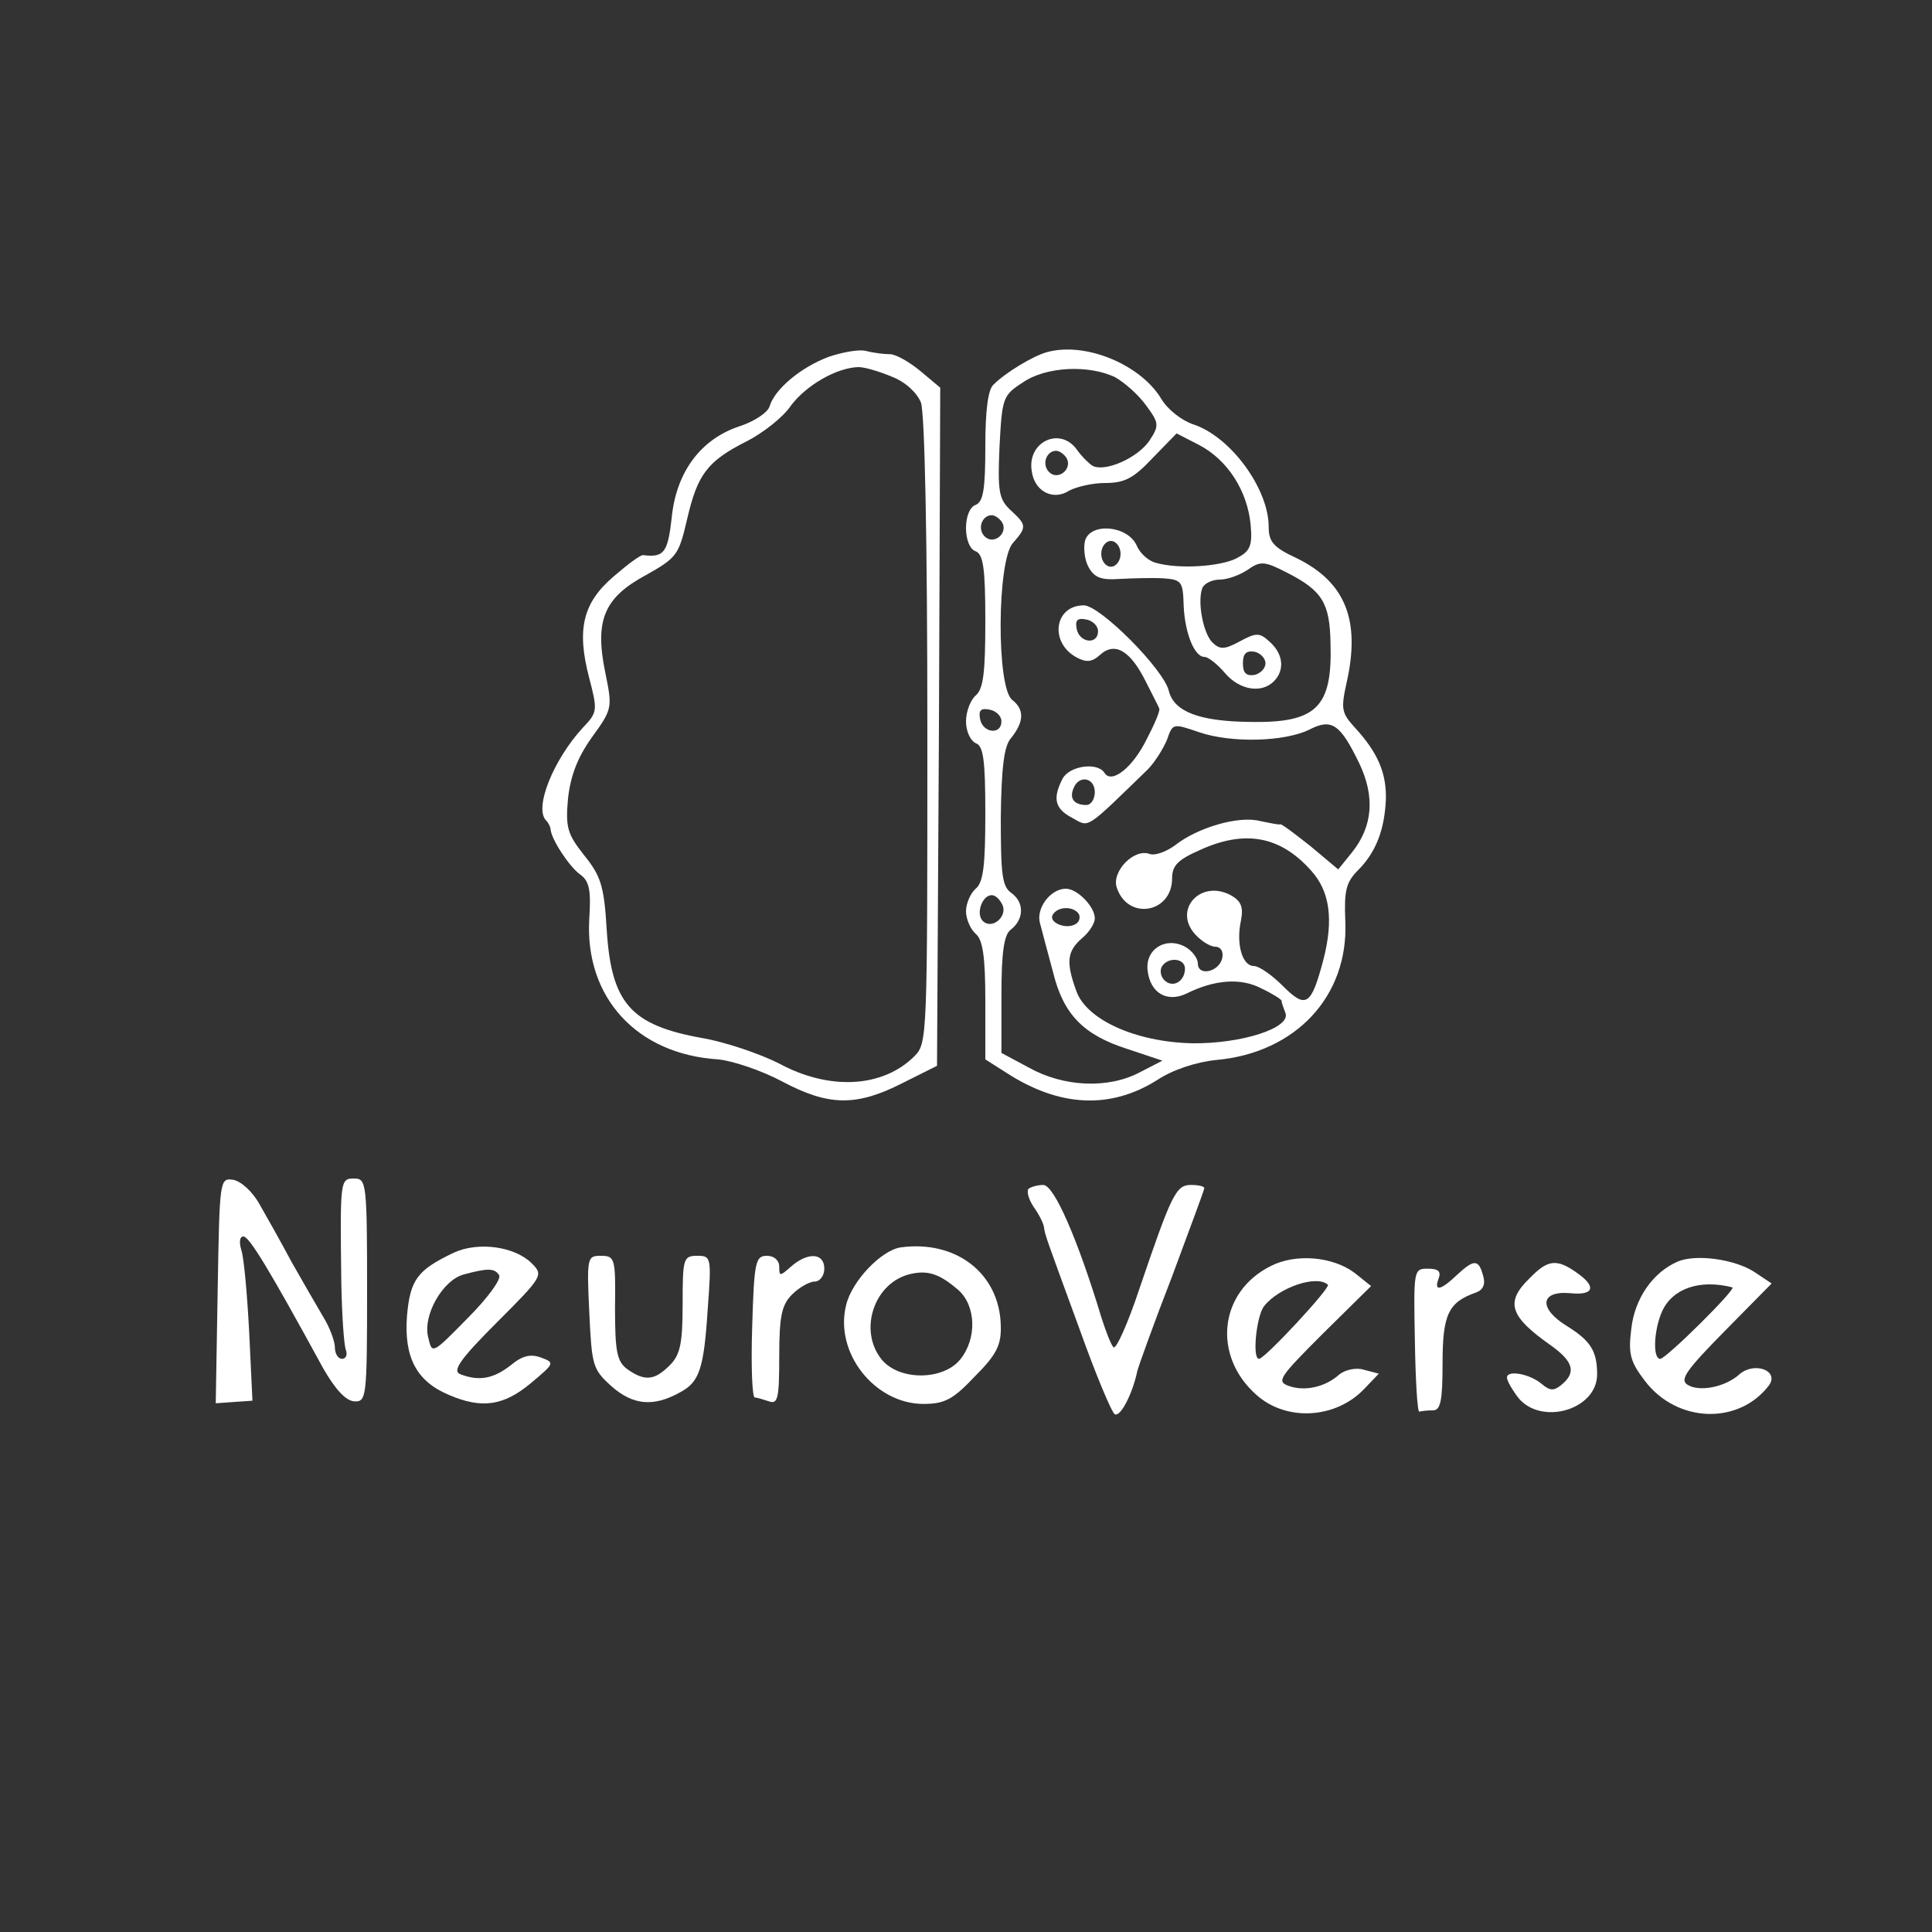  <svg  version="1.0" xmlns="http://www.w3.org/2000/svg"  width="300pt" height="300pt" viewBox="0 0 300 300"  preserveAspectRatio="xMidYMid meet"><rect x="0" y="0" width="300" height="300" fill="#333333" stroke="none"/>  <g transform="translate(0,300) scale(0.1,-0.1)" fill="#ffffff" stroke="none"> <path d="M1287 2446 c-43 -16 -84 -50 -92 -77 -3 -10 -25 -24 -47 -31 -60 -20 -98 -71 -105 -142 -6 -54 -12 -62 -44 -58 -4 1 -24 -14 -46 -33 -48 -41 -58 -82 -38 -158 13 -50 13 -53 -10 -77 -46 -50 -76 -125 -57 -144 4 -4 7 -11 7 -14 1 -15 29 -58 46 -70 14 -10 17 -24 14 -69 -7 -122 74 -210 200 -218 22 -2 67 -17 99 -34 73 -39 116 -39 187 -3 l54 27 3 527 2 526 -31 26 c-17 14 -38 26 -47 26 -9 0 -26 2 -37 5 -11 3 -37 -2 -58 -9z m98 -31 c21 -8 39 -25 45 -40 6 -16 10 -214 10 -511 0 -474 0 -484 -20 -504 -49 -49 -132 -54 -211 -11 -30 15 -83 33 -118 39 -112 20 -142 54 -149 170 -4 66 -9 82 -35 114 -26 33 -29 43 -25 88 4 36 15 64 37 95 32 44 32 46 21 100 -17 82 -2 117 63 152 48 27 51 31 64 87 16 69 31 90 93 121 25 13 56 37 68 55 24 32 71 59 105 60 10 0 33 -7 52 -15z"/> <path d="M1625 2453 c-21 -6 -63 -31 -82 -50 -9 -7 -13 -42 -13 -96 0 -66 -3 -86 -15 -91 -9 -3 -15 -18 -15 -36 0 -18 6 -33 15 -36 12 -5 15 -27 15 -109 0 -79 -3 -105 -15 -115 -8 -7 -15 -25 -15 -40 0 -16 7 -30 15 -34 12 -4 15 -26 15 -109 0 -81 -3 -107 -15 -117 -8 -7 -15 -23 -15 -35 0 -12 7 -28 15 -35 11 -9 15 -35 15 -104 l0 -91 33 -21 c82 -53 161 -57 234 -11 24 16 61 28 91 31 124 11 206 99 201 215 -2 48 1 61 20 80 27 27 41 62 43 110 1 41 -13 73 -48 111 -21 23 -22 29 -13 70 22 97 -2 156 -77 193 -37 17 -44 26 -44 49 0 59 -59 140 -117 159 -18 6 -40 23 -50 40 -32 53 -118 89 -178 72z m107 -39 c14 -8 36 -27 48 -44 20 -27 20 -31 5 -54 -18 -27 -70 -50 -89 -39 -6 4 -17 15 -24 25 -26 36 -77 12 -70 -33 4 -32 33 -47 58 -31 11 6 36 12 56 12 30 0 44 7 74 39 l37 38 35 -18 c44 -23 75 -71 80 -124 3 -33 -1 -41 -22 -52 -26 -13 -90 -17 -125 -7 -12 3 -25 15 -30 27 -14 31 -71 36 -80 8 -3 -11 -1 -30 5 -41 9 -17 20 -21 48 -19 20 1 51 2 68 1 29 -2 31 -5 32 -43 2 -43 17 -79 32 -79 6 0 20 -11 32 -25 23 -27 57 -32 76 -13 17 17 15 42 -6 61 -16 15 -21 15 -47 1 -24 -13 -31 -13 -43 -1 -14 15 -23 63 -15 84 3 7 15 13 27 13 12 0 31 7 43 15 20 14 26 14 61 -4 55 -28 67 -47 68 -110 3 -100 -22 -124 -126 -122 -78 1 -117 16 -125 48 -8 34 -107 133 -132 133 -46 0 -54 -58 -11 -81 15 -8 24 -7 36 4 23 21 47 7 71 -41 10 -20 20 -39 21 -42 2 -3 -7 -24 -19 -47 -22 -45 -55 -71 -66 -53 -11 17 -54 11 -65 -9 -16 -31 -12 -47 15 -61 27 -15 19 -20 117 75 11 11 24 32 30 46 9 26 9 26 50 12 50 -17 132 -15 171 4 35 18 48 9 78 -53 24 -51 21 -97 -12 -138 l-21 -26 -43 36 c-24 19 -45 35 -47 34 -2 -1 -16 2 -31 5 -33 9 -98 -10 -133 -38 -14 -10 -31 -16 -39 -13 -24 9 -59 -27 -51 -52 17 -52 86 -40 86 14 0 20 9 29 43 44 70 32 125 22 173 -32 29 -32 35 -76 19 -138 -19 -72 -27 -77 -63 -41 -17 17 -37 31 -45 31 -18 0 -28 34 -20 71 4 21 0 30 -16 39 -47 25 -90 -23 -55 -61 9 -10 23 -19 31 -19 8 0 13 -7 11 -17 -4 -22 -38 -30 -38 -9 0 8 -9 20 -20 26 -30 16 -62 -4 -58 -37 4 -35 30 -50 60 -36 44 22 85 25 117 8 17 -8 31 -17 31 -19 0 -3 3 -11 6 -19 9 -23 -68 -48 -145 -47 -88 2 -165 37 -180 82 -16 44 -14 61 9 81 11 9 20 23 20 31 0 18 -27 46 -45 46 -24 0 -47 -31 -40 -54 3 -12 12 -45 20 -75 16 -66 47 -98 116 -120 l54 -18 -35 -18 c-49 -26 -118 -23 -172 7 l-43 23 0 90 c0 66 4 93 14 101 21 16 22 42 2 57 -15 10 -17 28 -17 118 1 77 5 111 16 123 20 25 21 44 2 59 -25 18 -24 217 1 244 22 25 21 28 -4 51 -18 17 -20 29 -17 98 4 76 5 80 36 100 36 25 103 28 144 8z m-76 -125 c10 -17 -13 -36 -27 -22 -12 12 -4 33 11 33 5 0 12 -5 16 -11z m-100 -100 c10 -17 -13 -36 -27 -22 -12 12 -4 33 11 33 5 0 12 -5 16 -11z m184 -49 c0 -11 -7 -20 -15 -20 -8 0 -15 9 -15 20 0 11 7 20 15 20 8 0 15 -9 15 -20z m-35 -120 c0 -22 -29 -18 -33 3 -3 14 1 18 15 15 10 -2 18 -10 18 -18z m260 -50 c0 -8 -8 -16 -17 -18 -13 -2 -18 3 -18 18 0 15 5 20 18 18 9 -2 17 -10 17 -18z m-410 -90 c0 -22 -29 -18 -33 3 -3 14 1 18 15 15 10 -2 18 -10 18 -18z m145 -110 c0 -11 -6 -20 -13 -20 -19 0 -27 10 -20 26 8 21 33 17 33 -6z m-143 -176 c7 -18 -17 -38 -31 -24 -11 11 -1 40 14 40 6 0 13 -7 17 -16z m118 -13 c3 -5 1 -13 -5 -16 -15 -9 -43 3 -35 15 8 13 32 13 40 1z m165 -85 c0 -20 -19 -31 -32 -18 -6 6 -7 15 -4 21 10 16 36 13 36 -3z"/> <path d="M338 996 l-3 -175 28 2 29 2 -5 105 c-3 58 -8 115 -12 128 -4 13 -3 22 3 22 9 0 40 -51 124 -205 19 -33 35 -50 48 -51 19 -1 20 5 20 172 0 167 -1 174 -20 174 -22 0 -22 -2 -20 -163 1 -49 4 -95 7 -103 3 -8 0 -14 -6 -14 -6 0 -11 8 -11 18 0 9 -8 31 -18 47 -10 17 -32 55 -49 85 -16 30 -39 71 -50 90 -11 20 -29 36 -41 38 -21 3 -21 0 -24 -172z"/> <path d="M1597 1154 c-3 -4 0 -16 8 -28 8 -11 15 -25 16 -31 2 -14 2 -13 55 -158 25 -70 50 -130 55 -133 9 -5 28 33 35 67 2 8 26 75 54 147 27 73 50 134 50 137 0 3 -9 5 -21 5 -23 0 -30 -15 -80 -162 -18 -54 -36 -94 -40 -90 -4 4 -12 25 -19 47 -36 119 -73 205 -90 205 -9 0 -19 -3 -23 -6z"/> <path d="M705 1055 c-57 -27 -68 -42 -73 -98 -5 -65 15 -102 65 -123 51 -22 85 -17 127 18 37 31 38 32 16 40 -16 6 -29 3 -47 -12 -27 -21 -49 -25 -78 -14 -13 5 -2 22 56 80 73 73 73 74 54 93 -27 26 -83 33 -120 16z m70 -35 c4 -6 -18 -36 -49 -67 -55 -56 -55 -56 -61 -30 -9 34 22 89 55 98 37 10 48 10 55 -1z"/> <path d="M1398 1063 c-30 -5 -75 -52 -84 -89 -19 -74 44 -154 120 -154 33 0 46 7 80 43 34 34 41 49 40 79 -2 81 -70 133 -156 121z m90 -66 c28 -25 29 -76 3 -108 -27 -33 -95 -33 -122 0 -37 46 -11 121 46 133 27 6 45 -1 73 -25z"/> <path d="M915 963 c4 -84 5 -89 35 -116 33 -29 65 -32 106 -9 30 16 37 36 43 130 6 80 5 82 -16 82 -22 0 -23 -4 -23 -75 0 -62 -4 -79 -20 -95 -24 -24 -39 -25 -66 -6 -16 12 -19 27 -19 95 1 77 0 81 -22 81 -21 0 -22 -2 -18 -87z"/> <path d="M1168 940 c-2 -61 0 -110 4 -110 3 0 13 -3 22 -6 14 -5 16 5 16 70 0 63 4 80 20 96 11 11 27 20 35 20 8 0 15 9 15 20 0 25 -26 26 -52 3 -17 -15 -18 -15 -18 0 0 10 -8 17 -19 17 -18 0 -20 -9 -23 -110z"/> <path d="M1973 1034 c-80 -40 -91 -139 -22 -200 47 -42 124 -37 168 10 l22 23 -23 6 c-12 4 -29 0 -38 -7 -22 -20 -54 -27 -79 -18 -19 7 -15 13 53 81 l75 74 -25 20 c-34 26 -92 31 -131 11z m89 -29 c4 -5 -98 -115 -107 -115 -11 0 -4 67 8 82 23 29 82 49 99 33z"/> <path d="M2605 1041 c-39 -17 -67 -58 -72 -105 -5 -39 -1 -51 21 -80 50 -66 146 -69 193 -7 16 23 -23 37 -46 17 -22 -20 -63 -28 -81 -16 -12 8 -1 23 58 83 l73 74 -27 18 c-31 20 -91 28 -119 16z m85 -40 c7 -2 -103 -111 -112 -111 -12 0 -10 45 3 74 16 35 58 50 109 37z"/> <path d="M2262 1020 c-25 -24 -36 -26 -28 -5 4 11 -1 15 -17 15 -22 0 -22 -2 -20 -112 1 -62 4 -112 7 -110 3 1 13 2 21 2 12 0 15 15 15 73 0 76 9 95 52 110 11 4 15 13 11 26 -7 26 -14 26 -41 1z"/> <path d="M2375 1015 c-38 -37 -31 -59 33 -104 35 -25 40 -42 17 -61 -12 -10 -18 -10 -31 1 -19 16 -54 22 -54 10 0 -5 8 -19 18 -32 36 -43 122 -18 122 37 0 36 -10 52 -47 75 -44 27 -42 55 5 51 37 -4 42 10 10 32 -31 22 -45 20 -73 -9z"/> </g> </svg> 